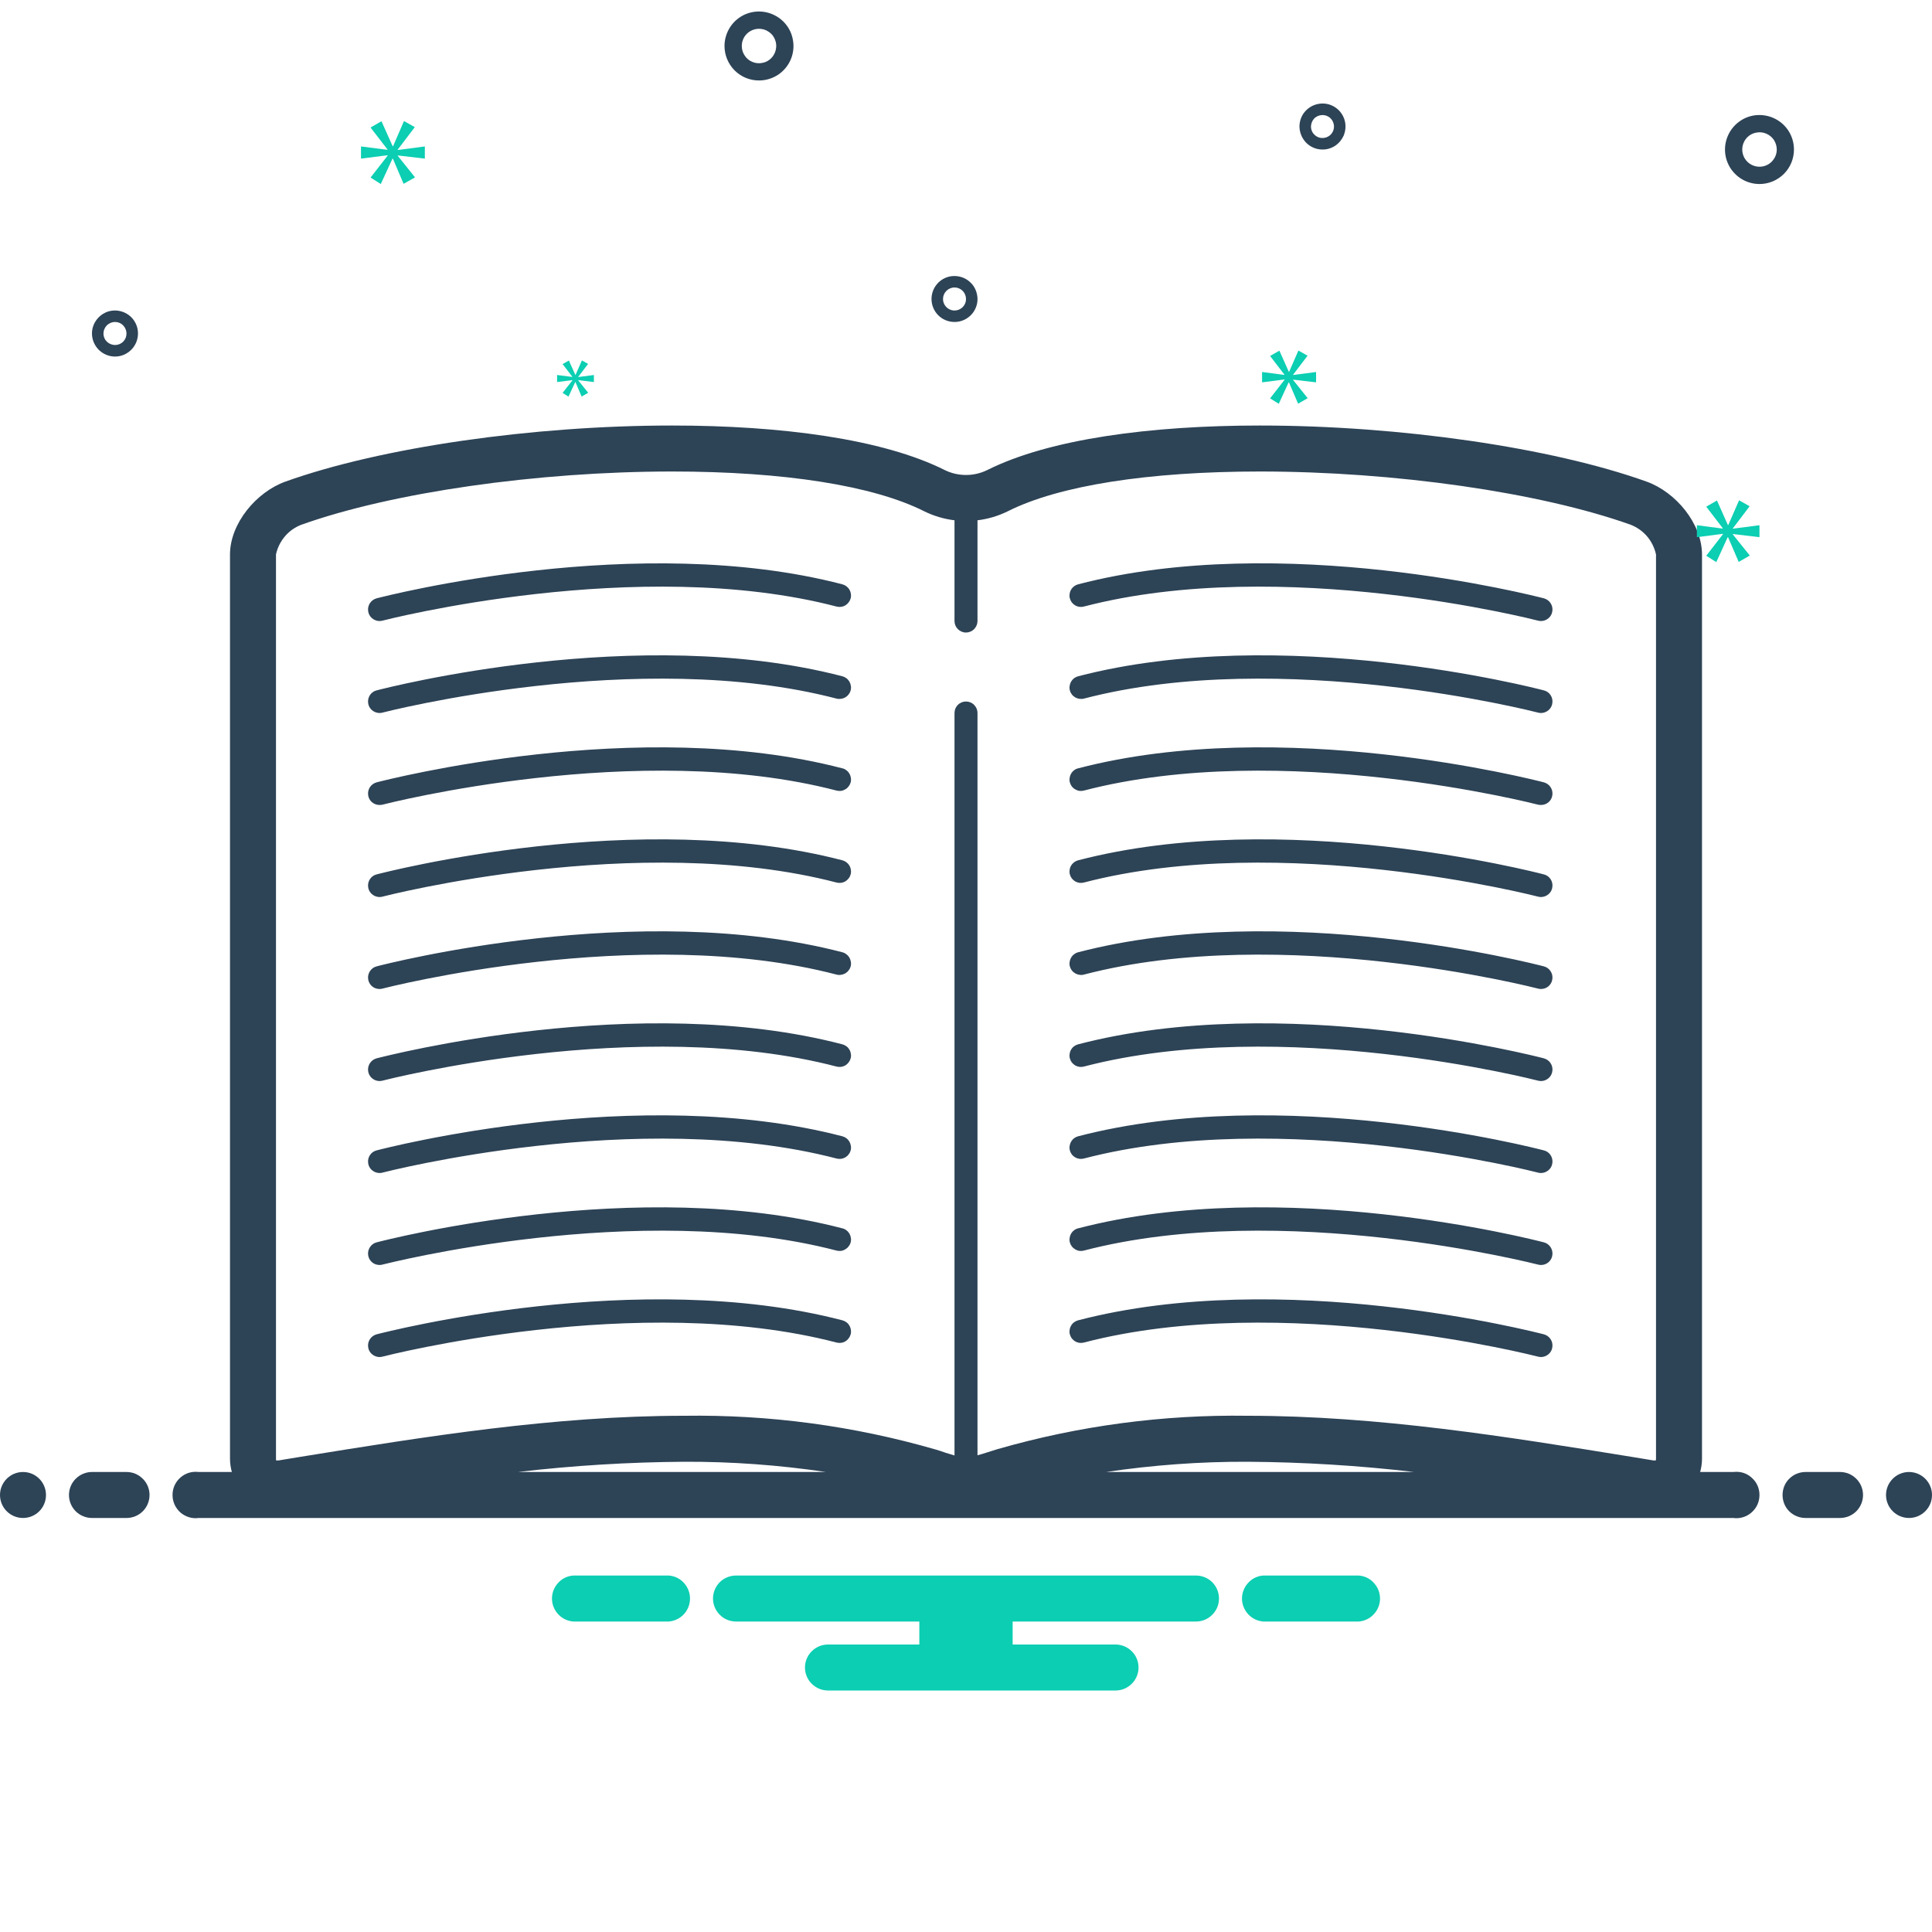 <svg width="20" height="20" viewBox="0 0 20 20" fill="none" xmlns="http://www.w3.org/2000/svg">
<path d="M8.721 6.049C6.608 5.498 4.008 6.166 3.898 6.194C3.87 6.202 3.846 6.219 3.83 6.243C3.814 6.267 3.807 6.296 3.811 6.325C3.814 6.353 3.828 6.38 3.85 6.399C3.872 6.418 3.9 6.429 3.929 6.429C3.939 6.429 3.949 6.427 3.959 6.425C3.985 6.418 6.609 5.744 8.66 6.279C8.676 6.283 8.691 6.284 8.707 6.282C8.722 6.28 8.737 6.275 8.751 6.267C8.764 6.259 8.776 6.248 8.785 6.236C8.795 6.223 8.802 6.209 8.806 6.194C8.81 6.179 8.811 6.163 8.808 6.148C8.806 6.132 8.801 6.117 8.793 6.104C8.785 6.09 8.775 6.079 8.762 6.069C8.75 6.06 8.736 6.053 8.721 6.049ZM8.721 7.001C6.608 6.45 4.008 7.118 3.898 7.147C3.87 7.154 3.846 7.171 3.83 7.195C3.814 7.219 3.807 7.248 3.811 7.277C3.814 7.306 3.828 7.332 3.85 7.351C3.872 7.37 3.9 7.381 3.929 7.381C3.939 7.381 3.949 7.38 3.959 7.377C3.985 7.37 6.609 6.696 8.66 7.232C8.676 7.236 8.691 7.236 8.707 7.234C8.722 7.232 8.737 7.227 8.751 7.219C8.764 7.211 8.776 7.201 8.785 7.188C8.795 7.176 8.802 7.162 8.806 7.146C8.81 7.131 8.811 7.116 8.808 7.1C8.806 7.085 8.801 7.07 8.793 7.056C8.785 7.043 8.775 7.031 8.762 7.021C8.75 7.012 8.736 7.005 8.721 7.001ZM8.721 7.954C6.608 7.402 4.008 8.071 3.898 8.099C3.87 8.107 3.846 8.124 3.83 8.148C3.814 8.172 3.807 8.201 3.811 8.23C3.814 8.258 3.828 8.285 3.85 8.304C3.872 8.323 3.9 8.333 3.929 8.333C3.939 8.333 3.949 8.332 3.959 8.33C3.985 8.323 6.609 7.649 8.66 8.184C8.676 8.188 8.691 8.189 8.707 8.187C8.722 8.185 8.737 8.179 8.751 8.171C8.764 8.164 8.776 8.153 8.785 8.141C8.795 8.128 8.802 8.114 8.806 8.099C8.81 8.084 8.811 8.068 8.808 8.052C8.806 8.037 8.801 8.022 8.793 8.009C8.785 7.995 8.775 7.983 8.762 7.974C8.75 7.964 8.736 7.957 8.721 7.954ZM8.721 8.906C6.608 8.355 4.008 9.023 3.898 9.052C3.87 9.059 3.846 9.076 3.83 9.1C3.814 9.124 3.807 9.153 3.811 9.182C3.814 9.211 3.828 9.237 3.85 9.256C3.872 9.275 3.9 9.286 3.929 9.286C3.939 9.286 3.949 9.285 3.959 9.282C3.985 9.275 6.609 8.601 8.66 9.136C8.676 9.14 8.691 9.141 8.707 9.139C8.722 9.137 8.737 9.132 8.751 9.124C8.764 9.116 8.776 9.105 8.785 9.093C8.795 9.081 8.802 9.066 8.806 9.051C8.81 9.036 8.811 9.02 8.808 9.005C8.806 8.989 8.801 8.974 8.793 8.961C8.785 8.947 8.775 8.936 8.762 8.926C8.75 8.917 8.736 8.91 8.721 8.906ZM8.721 9.858C6.608 9.307 4.008 9.975 3.898 10.004C3.87 10.011 3.846 10.029 3.83 10.053C3.814 10.077 3.807 10.106 3.811 10.134C3.814 10.163 3.828 10.189 3.85 10.209C3.872 10.228 3.9 10.238 3.929 10.238C3.939 10.238 3.949 10.237 3.959 10.234C3.985 10.227 6.609 9.553 8.66 10.089C8.676 10.093 8.691 10.094 8.707 10.091C8.722 10.089 8.737 10.084 8.751 10.076C8.764 10.068 8.776 10.058 8.785 10.045C8.795 10.033 8.802 10.019 8.806 10.004C8.81 9.988 8.811 9.973 8.808 9.957C8.806 9.942 8.801 9.927 8.793 9.913C8.785 9.9 8.775 9.888 8.762 9.879C8.75 9.869 8.736 9.862 8.721 9.858ZM8.721 10.811C6.608 10.259 4.008 10.928 3.898 10.956C3.87 10.964 3.846 10.981 3.83 11.005C3.814 11.029 3.807 11.058 3.811 11.087C3.814 11.115 3.828 11.142 3.85 11.161C3.872 11.18 3.9 11.191 3.929 11.191C3.939 11.191 3.949 11.189 3.959 11.187C3.985 11.18 6.609 10.506 8.66 11.041C8.676 11.045 8.691 11.046 8.707 11.044C8.722 11.042 8.737 11.037 8.751 11.029C8.764 11.021 8.776 11.01 8.785 10.998C8.795 10.985 8.802 10.971 8.806 10.956C8.81 10.941 8.811 10.925 8.808 10.91C8.806 10.894 8.801 10.879 8.793 10.866C8.785 10.852 8.775 10.84 8.762 10.831C8.75 10.822 8.736 10.815 8.721 10.811ZM8.721 11.763C6.608 11.212 4.008 11.88 3.898 11.909C3.87 11.916 3.846 11.933 3.83 11.957C3.814 11.981 3.807 12.01 3.811 12.039C3.814 12.068 3.828 12.094 3.85 12.113C3.872 12.132 3.9 12.143 3.929 12.143C3.939 12.143 3.949 12.142 3.959 12.139C3.985 12.132 6.609 11.458 8.66 11.993C8.676 11.997 8.691 11.998 8.707 11.996C8.722 11.994 8.737 11.989 8.751 11.981C8.764 11.973 8.776 11.963 8.785 11.95C8.795 11.938 8.802 11.924 8.806 11.908C8.81 11.893 8.811 11.877 8.808 11.862C8.806 11.847 8.801 11.832 8.793 11.818C8.785 11.805 8.775 11.793 8.762 11.783C8.75 11.774 8.736 11.767 8.721 11.763ZM8.721 12.716C6.608 12.164 4.008 12.832 3.898 12.861C3.87 12.868 3.846 12.886 3.83 12.91C3.814 12.934 3.807 12.963 3.811 12.992C3.814 13.02 3.828 13.046 3.85 13.066C3.872 13.085 3.9 13.095 3.929 13.095C3.939 13.095 3.949 13.094 3.959 13.091C3.985 13.085 6.609 12.411 8.66 12.946C8.676 12.95 8.691 12.951 8.707 12.949C8.722 12.947 8.737 12.941 8.751 12.933C8.764 12.925 8.776 12.915 8.785 12.902C8.795 12.89 8.802 12.876 8.806 12.861C8.81 12.846 8.811 12.83 8.808 12.814C8.806 12.799 8.801 12.784 8.793 12.77C8.785 12.757 8.775 12.745 8.762 12.736C8.75 12.726 8.736 12.719 8.721 12.716ZM8.721 13.668C6.608 13.117 4.008 13.785 3.898 13.813C3.87 13.821 3.846 13.838 3.83 13.862C3.814 13.886 3.807 13.915 3.811 13.944C3.814 13.973 3.828 13.999 3.85 14.018C3.872 14.037 3.9 14.048 3.929 14.048C3.939 14.048 3.949 14.046 3.959 14.044C3.985 14.037 6.609 13.363 8.66 13.898C8.676 13.902 8.691 13.903 8.707 13.901C8.722 13.899 8.737 13.894 8.751 13.886C8.764 13.878 8.776 13.867 8.785 13.855C8.795 13.842 8.802 13.828 8.806 13.813C8.81 13.798 8.811 13.782 8.808 13.767C8.806 13.751 8.801 13.736 8.793 13.723C8.785 13.709 8.775 13.697 8.762 13.688C8.75 13.679 8.736 13.672 8.721 13.668ZM15.983 6.194C15.873 6.166 13.273 5.497 11.16 6.049C11.145 6.053 11.131 6.06 11.119 6.069C11.106 6.079 11.096 6.09 11.088 6.104C11.08 6.117 11.075 6.132 11.073 6.148C11.07 6.163 11.071 6.179 11.075 6.194C11.079 6.209 11.086 6.223 11.095 6.236C11.105 6.248 11.117 6.259 11.13 6.267C11.144 6.275 11.159 6.28 11.174 6.282C11.19 6.284 11.205 6.283 11.22 6.279C13.272 5.744 15.896 6.418 15.922 6.425C15.932 6.427 15.942 6.429 15.953 6.429C15.981 6.429 16.009 6.418 16.031 6.399C16.053 6.38 16.067 6.353 16.07 6.325C16.074 6.296 16.067 6.267 16.051 6.243C16.035 6.219 16.011 6.202 15.983 6.194ZM15.983 7.147C15.873 7.118 13.273 6.45 11.16 7.001C11.145 7.005 11.131 7.012 11.119 7.021C11.106 7.031 11.096 7.043 11.088 7.056C11.08 7.07 11.075 7.085 11.073 7.1C11.07 7.116 11.071 7.131 11.075 7.146C11.079 7.162 11.086 7.176 11.095 7.188C11.105 7.201 11.117 7.211 11.13 7.219C11.144 7.227 11.159 7.232 11.174 7.234C11.19 7.236 11.205 7.236 11.22 7.232C13.272 6.696 15.896 7.37 15.922 7.377C15.932 7.38 15.942 7.381 15.953 7.381C15.981 7.381 16.009 7.37 16.031 7.351C16.053 7.332 16.067 7.306 16.07 7.277C16.074 7.248 16.067 7.219 16.051 7.195C16.035 7.171 16.011 7.154 15.983 7.147ZM15.983 8.099C15.873 8.071 13.273 7.402 11.16 7.954C11.145 7.957 11.131 7.964 11.119 7.974C11.106 7.983 11.096 7.995 11.088 8.009C11.08 8.022 11.075 8.037 11.073 8.052C11.07 8.068 11.071 8.084 11.075 8.099C11.079 8.114 11.086 8.128 11.095 8.141C11.105 8.153 11.117 8.164 11.13 8.171C11.144 8.179 11.159 8.185 11.174 8.187C11.19 8.189 11.205 8.188 11.22 8.184C13.272 7.649 15.896 8.323 15.922 8.33C15.932 8.332 15.942 8.333 15.953 8.333C15.981 8.333 16.009 8.323 16.031 8.304C16.053 8.285 16.067 8.258 16.07 8.23C16.074 8.201 16.067 8.172 16.051 8.148C16.035 8.124 16.011 8.107 15.983 8.099ZM15.983 9.052C15.873 9.023 13.273 8.355 11.16 8.906C11.145 8.91 11.131 8.917 11.119 8.926C11.106 8.936 11.096 8.947 11.088 8.961C11.08 8.974 11.075 8.989 11.073 9.005C11.07 9.02 11.071 9.036 11.075 9.051C11.079 9.066 11.086 9.081 11.095 9.093C11.105 9.105 11.117 9.116 11.13 9.124C11.144 9.132 11.159 9.137 11.174 9.139C11.19 9.141 11.205 9.14 11.22 9.136C13.272 8.601 15.896 9.275 15.922 9.282C15.932 9.285 15.942 9.286 15.953 9.286C15.981 9.286 16.009 9.275 16.031 9.256C16.053 9.237 16.067 9.211 16.07 9.182C16.074 9.153 16.067 9.124 16.051 9.1C16.035 9.076 16.011 9.059 15.983 9.052ZM15.983 10.004C15.873 9.975 13.273 9.307 11.16 9.858C11.145 9.862 11.131 9.869 11.119 9.879C11.106 9.888 11.096 9.9 11.088 9.913C11.08 9.927 11.075 9.942 11.073 9.957C11.07 9.973 11.071 9.988 11.075 10.004C11.079 10.019 11.086 10.033 11.095 10.045C11.105 10.058 11.117 10.068 11.13 10.076C11.144 10.084 11.159 10.089 11.174 10.091C11.19 10.094 11.205 10.093 11.22 10.089C13.272 9.553 15.896 10.227 15.922 10.234C15.932 10.237 15.942 10.238 15.953 10.238C15.981 10.238 16.009 10.228 16.031 10.209C16.053 10.189 16.067 10.163 16.07 10.134C16.074 10.106 16.067 10.077 16.051 10.053C16.035 10.029 16.011 10.011 15.983 10.004ZM15.983 10.956C15.873 10.928 13.273 10.259 11.16 10.811C11.145 10.815 11.131 10.822 11.119 10.831C11.106 10.84 11.096 10.852 11.088 10.866C11.08 10.879 11.075 10.894 11.073 10.91C11.07 10.925 11.071 10.941 11.075 10.956C11.079 10.971 11.086 10.985 11.095 10.998C11.105 11.01 11.117 11.021 11.13 11.029C11.144 11.037 11.159 11.042 11.174 11.044C11.19 11.046 11.205 11.045 11.22 11.041C13.272 10.506 15.896 11.18 15.922 11.187C15.932 11.189 15.942 11.191 15.953 11.191C15.981 11.191 16.009 11.18 16.031 11.161C16.053 11.142 16.067 11.115 16.07 11.087C16.074 11.058 16.067 11.029 16.051 11.005C16.035 10.981 16.011 10.964 15.983 10.956ZM15.983 11.909C15.873 11.88 13.273 11.212 11.16 11.763C11.145 11.767 11.131 11.774 11.119 11.783C11.106 11.793 11.096 11.805 11.088 11.818C11.08 11.832 11.075 11.847 11.073 11.862C11.07 11.877 11.071 11.893 11.075 11.908C11.079 11.924 11.086 11.938 11.095 11.95C11.105 11.963 11.117 11.973 11.13 11.981C11.144 11.989 11.159 11.994 11.174 11.996C11.19 11.998 11.205 11.997 11.22 11.993C13.272 11.458 15.896 12.132 15.922 12.139C15.932 12.142 15.942 12.143 15.953 12.143C15.981 12.143 16.009 12.132 16.031 12.113C16.053 12.094 16.067 12.068 16.07 12.039C16.074 12.01 16.067 11.981 16.051 11.957C16.035 11.933 16.011 11.916 15.983 11.909ZM15.983 12.861C15.873 12.832 13.273 12.164 11.16 12.716C11.145 12.719 11.131 12.726 11.119 12.736C11.106 12.745 11.096 12.757 11.088 12.77C11.08 12.784 11.075 12.799 11.073 12.814C11.07 12.83 11.071 12.846 11.075 12.861C11.079 12.876 11.086 12.89 11.095 12.902C11.105 12.915 11.117 12.925 11.13 12.933C11.144 12.941 11.159 12.947 11.174 12.949C11.19 12.951 11.205 12.95 11.22 12.946C13.272 12.411 15.896 13.085 15.922 13.091C15.932 13.094 15.942 13.095 15.953 13.095C15.981 13.095 16.009 13.085 16.031 13.066C16.053 13.046 16.067 13.02 16.07 12.992C16.074 12.963 16.067 12.934 16.051 12.91C16.035 12.886 16.011 12.868 15.983 12.861ZM15.983 13.813C15.873 13.785 13.273 13.117 11.16 13.668C11.145 13.672 11.131 13.679 11.119 13.688C11.106 13.697 11.096 13.709 11.088 13.723C11.08 13.736 11.075 13.751 11.073 13.767C11.07 13.782 11.071 13.798 11.075 13.813C11.079 13.828 11.086 13.842 11.095 13.855C11.105 13.867 11.117 13.878 11.13 13.886C11.144 13.894 11.159 13.899 11.174 13.901C11.19 13.903 11.205 13.902 11.22 13.898C13.272 13.363 15.896 14.037 15.922 14.044C15.932 14.046 15.942 14.048 15.953 14.048C15.981 14.048 16.009 14.037 16.031 14.018C16.053 13.999 16.067 13.973 16.07 13.944C16.074 13.915 16.067 13.886 16.051 13.862C16.035 13.838 16.011 13.821 15.983 13.813ZM18.571 1.548C18.571 1.477 18.55 1.408 18.511 1.349C18.472 1.291 18.416 1.245 18.351 1.218C18.286 1.191 18.214 1.184 18.145 1.197C18.075 1.211 18.012 1.245 17.962 1.295C17.912 1.345 17.878 1.409 17.864 1.478C17.85 1.547 17.857 1.619 17.884 1.684C17.911 1.75 17.957 1.805 18.016 1.845C18.075 1.884 18.144 1.905 18.214 1.905C18.309 1.905 18.4 1.867 18.467 1.8C18.534 1.733 18.571 1.642 18.571 1.548ZM18.214 1.726C18.179 1.726 18.145 1.716 18.115 1.696C18.086 1.677 18.063 1.649 18.049 1.616C18.036 1.583 18.032 1.548 18.039 1.513C18.046 1.478 18.063 1.446 18.088 1.421C18.113 1.396 18.145 1.379 18.18 1.373C18.214 1.366 18.25 1.369 18.283 1.383C18.315 1.396 18.343 1.419 18.363 1.448C18.382 1.478 18.393 1.512 18.393 1.548C18.393 1.595 18.374 1.64 18.34 1.674C18.307 1.707 18.262 1.726 18.214 1.726ZM7.857 0.833C7.928 0.833 7.997 0.812 8.056 0.773C8.114 0.734 8.16 0.678 8.187 0.613C8.214 0.548 8.221 0.476 8.207 0.407C8.194 0.337 8.16 0.274 8.11 0.224C8.06 0.174 7.996 0.14 7.927 0.126C7.858 0.112 7.786 0.119 7.72 0.146C7.655 0.173 7.599 0.219 7.56 0.278C7.521 0.337 7.5 0.406 7.5 0.476C7.5 0.571 7.538 0.662 7.605 0.729C7.672 0.796 7.762 0.833 7.857 0.833ZM7.857 0.298C7.892 0.298 7.927 0.308 7.956 0.328C7.986 0.347 8.009 0.375 8.022 0.408C8.036 0.441 8.039 0.476 8.032 0.511C8.025 0.546 8.008 0.578 7.983 0.603C7.958 0.628 7.927 0.645 7.892 0.651C7.857 0.658 7.821 0.655 7.789 0.641C7.756 0.628 7.728 0.605 7.709 0.575C7.689 0.546 7.679 0.512 7.679 0.476C7.679 0.429 7.697 0.384 7.731 0.35C7.764 0.317 7.81 0.298 7.857 0.298ZM13.691 1.548C13.738 1.548 13.784 1.534 13.823 1.508C13.862 1.481 13.892 1.444 13.911 1.401C13.928 1.357 13.933 1.309 13.924 1.263C13.915 1.217 13.892 1.175 13.859 1.141C13.825 1.108 13.783 1.085 13.737 1.076C13.691 1.067 13.643 1.072 13.599 1.09C13.556 1.108 13.519 1.138 13.492 1.177C13.466 1.216 13.452 1.263 13.452 1.31C13.453 1.373 13.478 1.433 13.522 1.478C13.567 1.523 13.627 1.548 13.691 1.548ZM13.691 1.191C13.714 1.191 13.737 1.198 13.757 1.211C13.776 1.224 13.791 1.242 13.8 1.264C13.809 1.286 13.812 1.31 13.807 1.333C13.803 1.356 13.791 1.377 13.775 1.394C13.758 1.41 13.737 1.422 13.714 1.426C13.691 1.431 13.667 1.429 13.645 1.42C13.623 1.411 13.605 1.395 13.591 1.376C13.578 1.356 13.571 1.333 13.571 1.31C13.572 1.278 13.584 1.248 13.606 1.225C13.629 1.203 13.659 1.191 13.691 1.191ZM9.881 3.333C9.928 3.333 9.974 3.319 10.013 3.293C10.052 3.267 10.083 3.23 10.101 3.186C10.119 3.143 10.124 3.095 10.114 3.049C10.105 3.003 10.083 2.96 10.049 2.927C10.016 2.894 9.974 2.871 9.927 2.862C9.881 2.853 9.833 2.857 9.79 2.875C9.746 2.893 9.709 2.924 9.683 2.963C9.657 3.002 9.643 3.048 9.643 3.095C9.643 3.158 9.668 3.219 9.713 3.264C9.757 3.308 9.818 3.333 9.881 3.333ZM9.881 2.976C9.905 2.976 9.928 2.983 9.947 2.996C9.967 3.009 9.982 3.028 9.991 3.05C10 3.072 10.002 3.095 9.998 3.119C9.993 3.142 9.982 3.163 9.965 3.18C9.948 3.196 9.927 3.208 9.904 3.212C9.881 3.217 9.857 3.214 9.835 3.205C9.814 3.196 9.795 3.181 9.782 3.161C9.769 3.142 9.762 3.119 9.762 3.095C9.762 3.064 9.774 3.034 9.797 3.011C9.819 2.989 9.849 2.976 9.881 2.976ZM1.19 3.691C1.238 3.691 1.284 3.677 1.323 3.65C1.362 3.624 1.392 3.587 1.41 3.544C1.428 3.5 1.433 3.452 1.424 3.406C1.415 3.36 1.392 3.317 1.359 3.284C1.326 3.251 1.283 3.228 1.237 3.219C1.191 3.21 1.143 3.214 1.099 3.232C1.056 3.251 1.019 3.281 0.993 3.32C0.966 3.359 0.952 3.405 0.952 3.452C0.952 3.516 0.978 3.576 1.022 3.621C1.067 3.665 1.127 3.691 1.19 3.691ZM1.19 3.333C1.214 3.333 1.237 3.34 1.257 3.353C1.276 3.367 1.291 3.385 1.3 3.407C1.309 3.429 1.312 3.453 1.307 3.476C1.303 3.499 1.291 3.52 1.275 3.537C1.258 3.553 1.237 3.565 1.214 3.569C1.191 3.574 1.167 3.571 1.145 3.562C1.123 3.553 1.105 3.538 1.091 3.519C1.078 3.499 1.071 3.476 1.071 3.452C1.071 3.421 1.084 3.391 1.106 3.368C1.129 3.346 1.159 3.333 1.19 3.333Z" fill="#2D4356"/>
<path d="M0.238 15.714C0.37 15.714 0.476 15.608 0.476 15.476C0.476 15.345 0.37 15.238 0.238 15.238C0.107 15.238 0 15.345 0 15.476C0 15.608 0.107 15.714 0.238 15.714Z" fill="#2D4356"/>
<path d="M1.31 15.238H0.952C0.889 15.238 0.829 15.263 0.784 15.308C0.739 15.352 0.714 15.413 0.714 15.476C0.714 15.539 0.739 15.6 0.784 15.645C0.829 15.689 0.889 15.714 0.952 15.714H1.31C1.373 15.714 1.433 15.689 1.478 15.645C1.523 15.6 1.548 15.539 1.548 15.476C1.548 15.413 1.523 15.352 1.478 15.308C1.433 15.263 1.373 15.238 1.31 15.238ZM19.048 15.238H18.691C18.627 15.238 18.567 15.263 18.522 15.308C18.477 15.352 18.453 15.413 18.453 15.476C18.453 15.539 18.477 15.6 18.522 15.645C18.567 15.689 18.627 15.714 18.691 15.714H19.048C19.111 15.714 19.171 15.689 19.216 15.645C19.261 15.6 19.286 15.539 19.286 15.476C19.286 15.413 19.261 15.352 19.216 15.308C19.171 15.263 19.111 15.238 19.048 15.238Z" fill="#2D4356"/>
<path d="M19.762 15.714C19.893 15.714 20 15.608 20 15.476C20 15.345 19.893 15.238 19.762 15.238C19.631 15.238 19.524 15.345 19.524 15.476C19.524 15.608 19.631 15.714 19.762 15.714Z" fill="#2D4356"/>
<path d="M17.943 15.238H17.6C17.612 15.194 17.619 15.148 17.619 15.102V5.74C17.619 5.421 17.349 5.094 17.044 4.985C16.061 4.633 14.49 4.405 13.042 4.405C11.915 4.405 10.863 4.543 10.218 4.867C10.15 4.9 10.075 4.917 10 4.917C9.924 4.917 9.85 4.9 9.782 4.867C9.137 4.543 8.084 4.405 6.958 4.405C5.509 4.405 3.939 4.633 2.956 4.985C2.651 5.094 2.381 5.421 2.381 5.74V15.102C2.381 15.148 2.388 15.194 2.4 15.238H2.057C2.023 15.234 1.989 15.236 1.956 15.246C1.923 15.256 1.893 15.273 1.867 15.296C1.842 15.318 1.821 15.346 1.807 15.377C1.793 15.408 1.786 15.442 1.786 15.476C1.786 15.51 1.793 15.544 1.807 15.575C1.821 15.606 1.842 15.634 1.867 15.657C1.893 15.679 1.923 15.696 1.956 15.706C1.989 15.716 2.023 15.719 2.057 15.714H17.943C17.977 15.719 18.011 15.716 18.044 15.706C18.077 15.696 18.107 15.679 18.132 15.657C18.158 15.634 18.179 15.606 18.193 15.575C18.207 15.544 18.214 15.51 18.214 15.476C18.214 15.442 18.207 15.408 18.193 15.377C18.179 15.346 18.158 15.318 18.132 15.296C18.107 15.273 18.077 15.256 18.044 15.246C18.011 15.236 17.977 15.234 17.943 15.238ZM5.361 15.238C5.933 15.171 6.508 15.136 7.084 15.132C7.574 15.13 8.064 15.166 8.55 15.238H5.361ZM11.45 15.238C11.935 15.166 12.425 15.13 12.916 15.132C13.492 15.136 14.067 15.171 14.639 15.238H11.45ZM17.143 15.102C17.143 15.107 17.142 15.113 17.141 15.118C17.138 15.119 17.135 15.119 17.131 15.119C17.126 15.119 17.12 15.118 17.114 15.118L16.889 15.081C15.599 14.872 14.266 14.656 12.916 14.656C12.041 14.643 11.169 14.759 10.328 15.001C10.295 15.011 10.262 15.022 10.229 15.032C10.188 15.046 10.152 15.056 10.119 15.065V7.381C10.119 7.349 10.106 7.319 10.084 7.297C10.062 7.274 10.031 7.262 10 7.262C9.968 7.262 9.938 7.274 9.916 7.297C9.893 7.319 9.881 7.349 9.881 7.381V15.067C9.853 15.059 9.823 15.05 9.789 15.039C9.756 15.027 9.722 15.016 9.688 15.006C8.842 14.761 7.964 14.643 7.084 14.656C5.734 14.656 4.401 14.872 3.111 15.081L2.886 15.118C2.88 15.118 2.874 15.119 2.868 15.119C2.865 15.119 2.862 15.119 2.859 15.118C2.857 15.113 2.857 15.107 2.857 15.102V5.74C2.871 5.672 2.903 5.608 2.948 5.554C2.993 5.5 3.051 5.459 3.117 5.433C4.053 5.098 5.561 4.881 6.958 4.881C8.114 4.881 9.041 5.027 9.568 5.293C9.666 5.341 9.772 5.373 9.881 5.386V6.429C9.881 6.46 9.893 6.49 9.916 6.513C9.938 6.535 9.968 6.548 10 6.548C10.031 6.548 10.062 6.535 10.084 6.513C10.106 6.49 10.119 6.46 10.119 6.429V5.386C10.228 5.373 10.334 5.341 10.432 5.293C10.959 5.027 11.886 4.881 13.042 4.881C14.439 4.881 15.947 5.098 16.883 5.433C16.948 5.459 17.006 5.5 17.052 5.554C17.097 5.608 17.128 5.672 17.143 5.74V15.102Z" fill="#2D4356"/>
<path d="M4.117 1.549L4.294 1.316L4.182 1.253L4.069 1.514H4.065L3.949 1.255L3.836 1.32L4.011 1.547V1.551L3.737 1.516V1.642L4.013 1.607V1.611L3.836 1.838L3.942 1.905L4.063 1.642H4.067L4.178 1.903L4.296 1.836L4.117 1.612V1.609L4.398 1.642V1.516L4.117 1.553V1.549Z" fill="#0BCEB2"/>
<path d="M5.926 3.937L5.824 4.067L5.885 4.106L5.955 3.955H5.957L6.021 4.105L6.089 4.066L5.986 3.938V3.935L6.148 3.955V3.882L5.986 3.903V3.901L6.088 3.767L6.024 3.731L5.958 3.881H5.956L5.889 3.732L5.824 3.769L5.925 3.9V3.902L5.767 3.882V3.955L5.926 3.935V3.937Z" fill="#0BCEB2"/>
<path d="M18.214 5.561V5.437L17.938 5.473V5.47L18.112 5.241L18.003 5.179L17.891 5.435H17.887L17.774 5.181L17.663 5.245L17.834 5.468V5.472L17.566 5.437V5.561L17.836 5.526V5.53L17.663 5.753L17.767 5.819L17.885 5.561H17.889L17.999 5.817L18.114 5.751L17.938 5.532V5.528L18.214 5.561Z" fill="#0BCEB2"/>
<path d="M13.298 3.931L13.148 4.124L13.238 4.18L13.34 3.958H13.343L13.438 4.179L13.537 4.122L13.386 3.933V3.93L13.624 3.958V3.851L13.386 3.882V3.879L13.536 3.682L13.441 3.629L13.345 3.849H13.342L13.244 3.63L13.148 3.685L13.296 3.878V3.881L13.065 3.851V3.958L13.298 3.928V3.931Z" fill="#0BCEB2"/>
<path d="M14.066 16.31H13.077C13.017 16.314 12.961 16.341 12.921 16.386C12.88 16.43 12.857 16.488 12.857 16.548C12.857 16.608 12.88 16.666 12.921 16.71C12.961 16.754 13.017 16.781 13.077 16.786H14.066C14.126 16.781 14.182 16.754 14.222 16.71C14.263 16.666 14.286 16.608 14.286 16.548C14.286 16.488 14.263 16.43 14.222 16.386C14.182 16.341 14.126 16.314 14.066 16.31ZM6.923 16.31H5.934C5.874 16.314 5.818 16.341 5.778 16.386C5.737 16.43 5.714 16.488 5.714 16.548C5.714 16.608 5.737 16.666 5.778 16.71C5.818 16.754 5.874 16.781 5.934 16.786H6.923C6.983 16.781 7.039 16.754 7.08 16.71C7.12 16.666 7.143 16.608 7.143 16.548C7.143 16.488 7.12 16.43 7.08 16.386C7.039 16.341 6.983 16.314 6.923 16.31ZM12.381 16.31H7.619C7.556 16.31 7.495 16.335 7.451 16.379C7.406 16.424 7.381 16.485 7.381 16.548C7.381 16.611 7.406 16.671 7.451 16.716C7.495 16.761 7.556 16.786 7.619 16.786H9.517V17.024H8.572C8.508 17.024 8.448 17.049 8.403 17.094C8.358 17.138 8.333 17.199 8.333 17.262C8.333 17.325 8.358 17.386 8.403 17.43C8.448 17.475 8.508 17.5 8.572 17.5H11.548C11.611 17.5 11.671 17.475 11.716 17.43C11.761 17.386 11.786 17.325 11.786 17.262C11.786 17.199 11.761 17.138 11.716 17.094C11.671 17.049 11.611 17.024 11.548 17.024H10.483V16.786H12.381C12.444 16.786 12.505 16.761 12.549 16.716C12.594 16.671 12.619 16.611 12.619 16.548C12.619 16.485 12.594 16.424 12.549 16.379C12.505 16.335 12.444 16.31 12.381 16.31Z" fill="#0BCEB2"/>
</svg>
